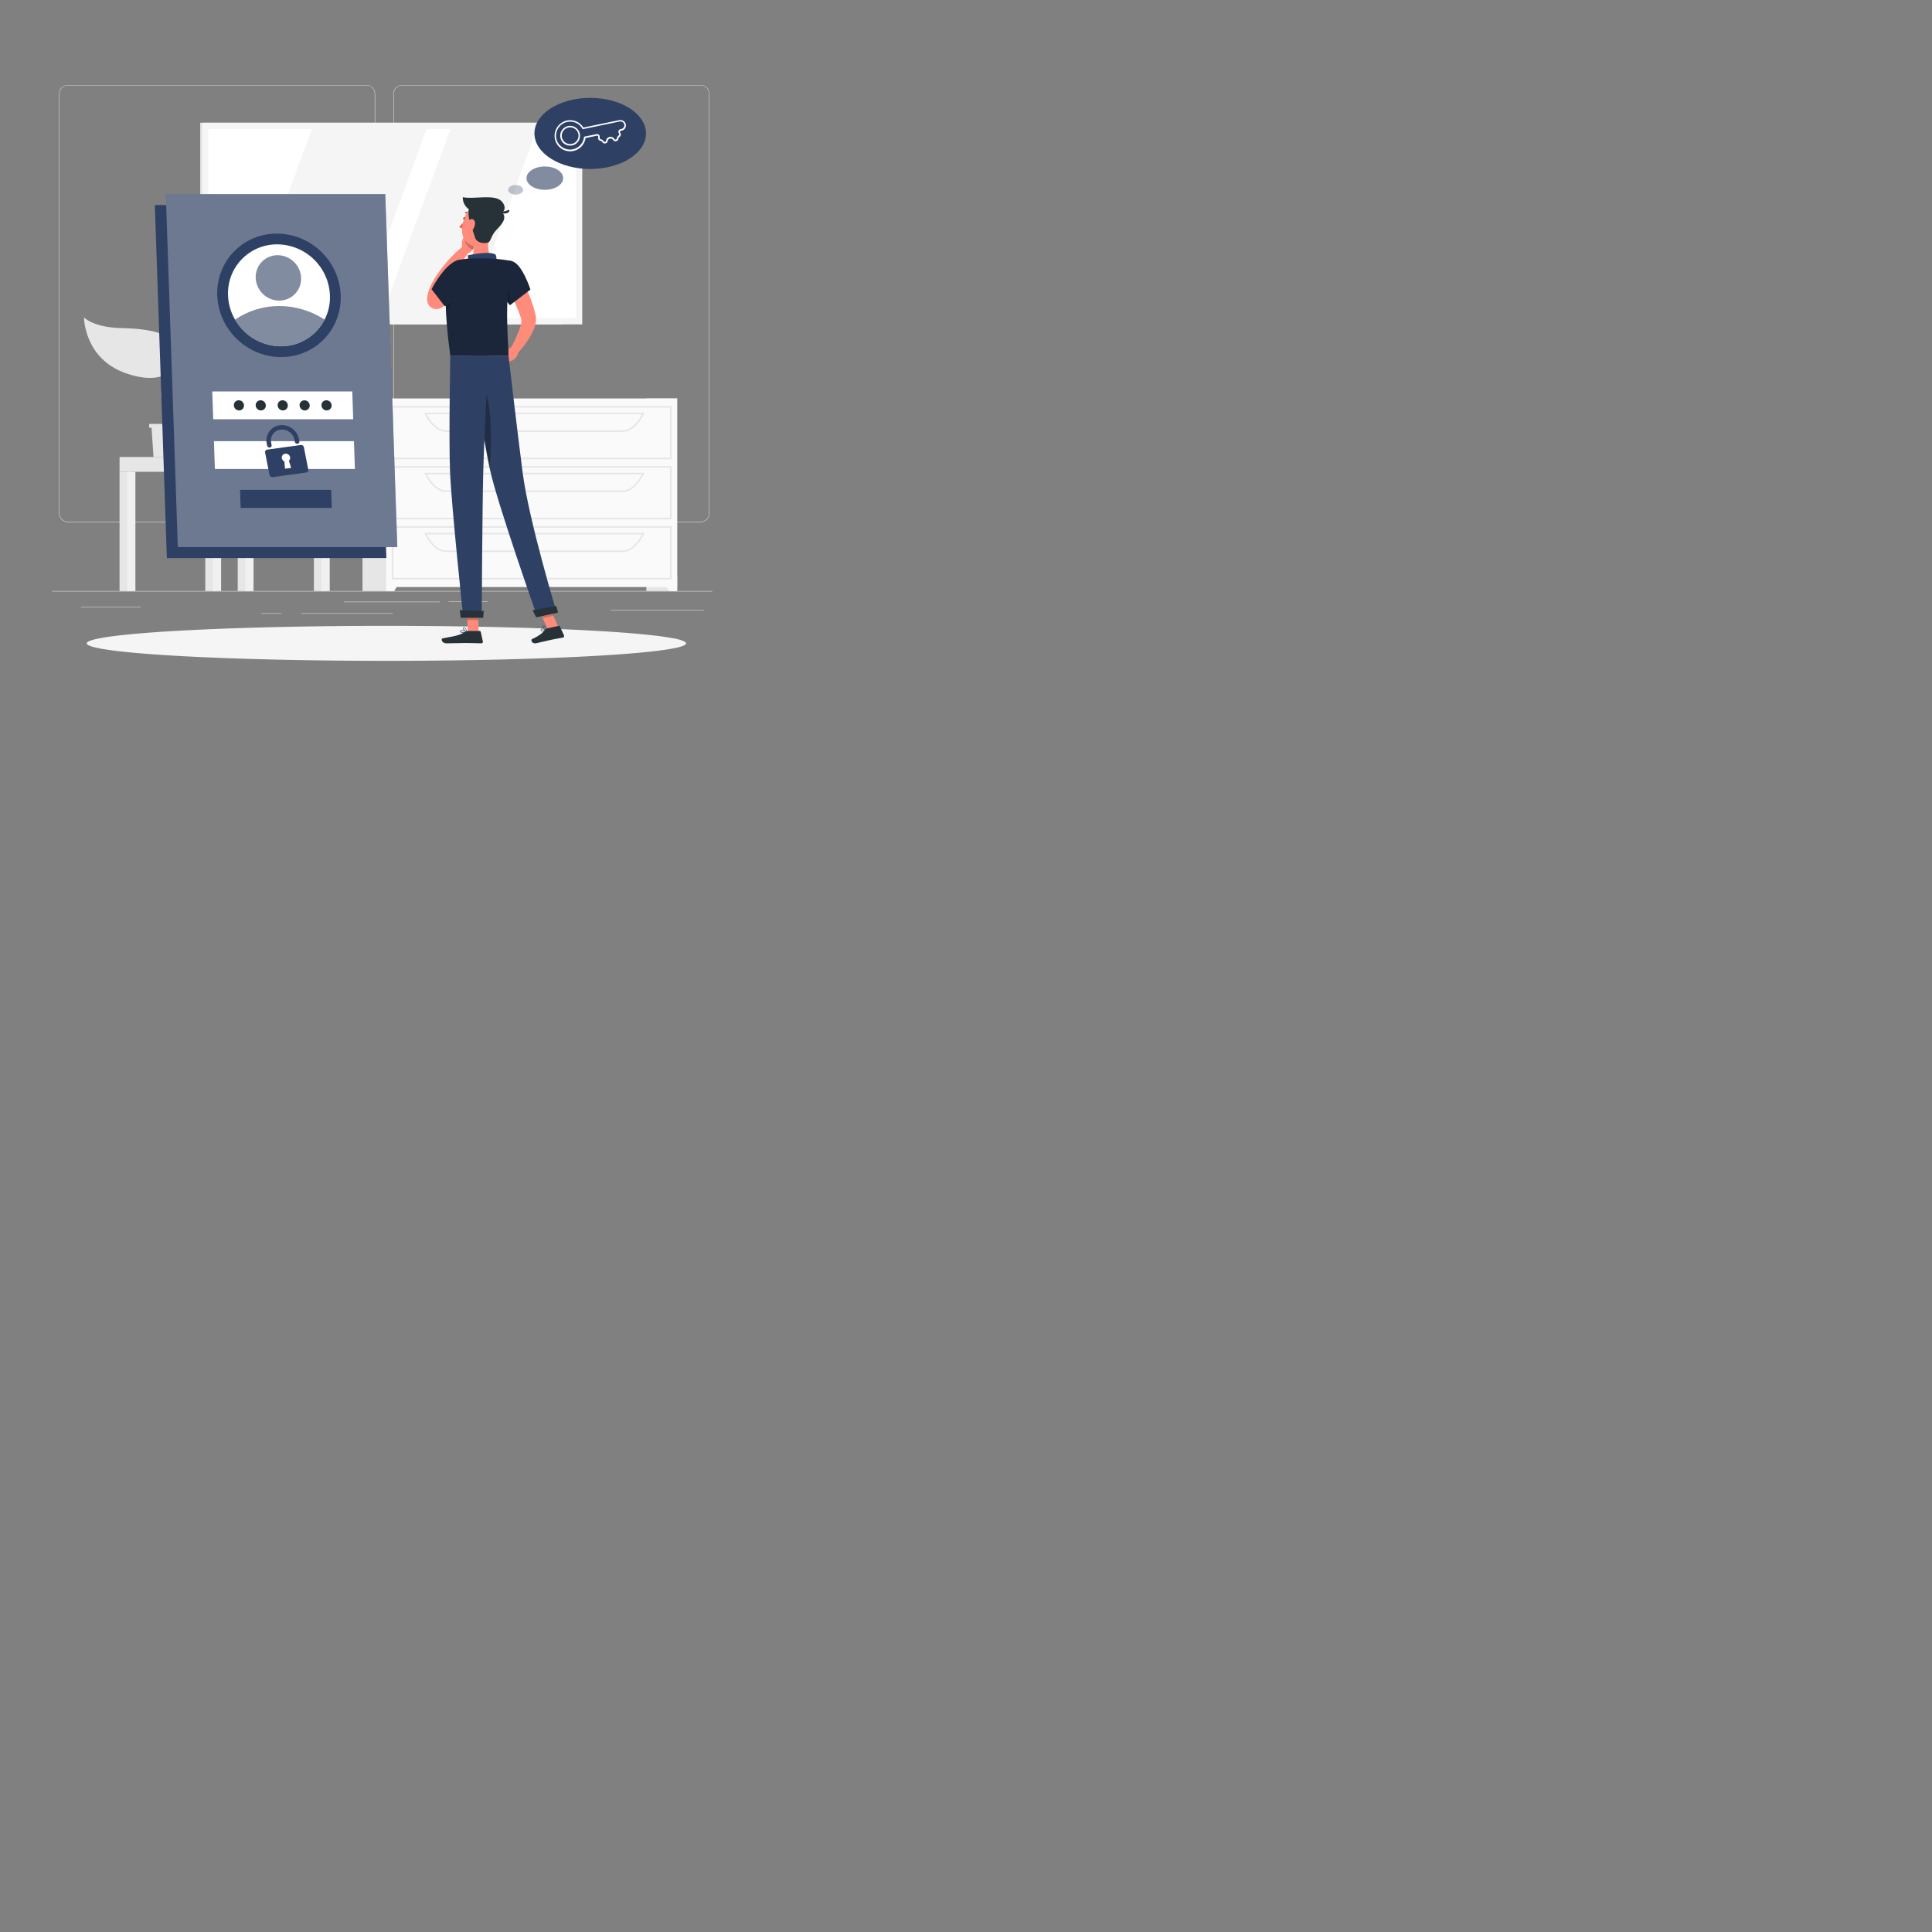 <svg xmlns="http://www.w3.org/2000/svg" xmlns:xlink="http://www.w3.org/1999/xlink" width="1080" zoomAndPan="magnify" viewBox="0 0 810 810" height="1080" preserveAspectRatio="xMidYMid meet" version="1.0"><rect x="0" y="0" width="810" height="810" fill="#808080" stroke="none"/><defs><clipPath id="709974a059"><path d="M 21.863 247 L 298.613 247 L 298.613 248 L 21.863 248 Z M 21.863 247 " clip-rule="nonzero"/></clipPath></defs><g clip-path="url(#709974a059)"><path fill="#ebebeb" d="M 0 247.797 L 324 247.797 L 324 247.957 L 0 247.957 Z M 0 247.797 " fill-opacity="1" fill-rule="nonzero"/></g><path fill="#ebebeb" d="M 188.055 252.207 L 204.555 252.207 L 204.555 252.371 L 188.055 252.371 Z M 188.055 252.207 " fill-opacity="1" fill-rule="nonzero"/><path fill="#ebebeb" d="M 256.031 255.715 L 295.125 255.715 L 295.125 255.875 L 256.031 255.875 Z M 256.031 255.715 " fill-opacity="1" fill-rule="nonzero"/><path fill="#ebebeb" d="M 144.152 252.285 L 184.543 252.285 L 184.543 252.449 L 144.152 252.449 Z M 144.152 252.285 " fill-opacity="1" fill-rule="nonzero"/><path fill="#ebebeb" d="M 109.512 257.133 L 117.961 257.133 L 117.961 257.293 L 109.512 257.293 Z M 109.512 257.133 " fill-opacity="1" fill-rule="nonzero"/><path fill="#ebebeb" d="M 126.172 257.133 L 164.648 257.133 L 164.648 257.293 L 126.172 257.293 Z M 126.172 257.133 " fill-opacity="1" fill-rule="nonzero"/><path fill="#ebebeb" d="M 33.992 254.398 L 58.91 254.398 L 58.91 254.559 L 33.992 254.559 Z M 33.992 254.398 " fill-opacity="1" fill-rule="nonzero"/><path fill="#ebebeb" d="M 153.574 218.895 L 28.453 218.895 C 27.965 218.895 27.492 218.801 27.039 218.609 C 26.586 218.422 26.188 218.156 25.84 217.809 C 25.496 217.461 25.227 217.062 25.043 216.609 C 24.855 216.156 24.762 215.684 24.762 215.195 L 24.762 39.309 C 24.766 38.82 24.859 38.352 25.051 37.902 C 25.238 37.453 25.508 37.059 25.852 36.715 C 26.199 36.371 26.598 36.105 27.047 35.922 C 27.496 35.734 27.965 35.641 28.453 35.641 L 153.574 35.641 C 154.066 35.641 154.539 35.734 154.992 35.922 C 155.445 36.109 155.844 36.375 156.191 36.723 C 156.539 37.07 156.809 37.473 156.996 37.926 C 157.184 38.379 157.277 38.848 157.277 39.34 L 157.277 215.195 C 157.277 215.684 157.184 216.156 156.996 216.609 C 156.809 217.062 156.539 217.465 156.191 217.812 C 155.844 218.156 155.445 218.426 154.992 218.613 C 154.539 218.801 154.066 218.895 153.574 218.895 Z M 28.453 35.77 C 27.984 35.77 27.535 35.859 27.102 36.039 C 26.668 36.223 26.289 36.477 25.957 36.809 C 25.625 37.141 25.371 37.523 25.191 37.957 C 25.012 38.387 24.922 38.84 24.922 39.309 L 24.922 215.195 C 24.922 215.664 25.012 216.113 25.191 216.547 C 25.371 216.98 25.625 217.363 25.957 217.695 C 26.289 218.027 26.668 218.281 27.102 218.461 C 27.535 218.641 27.984 218.73 28.453 218.73 L 153.574 218.73 C 154.043 218.73 154.496 218.641 154.93 218.461 C 155.363 218.281 155.746 218.027 156.074 217.695 C 156.406 217.363 156.664 216.98 156.844 216.547 C 157.023 216.113 157.113 215.664 157.113 215.195 L 157.113 39.309 C 157.113 38.84 157.023 38.387 156.844 37.953 C 156.664 37.523 156.406 37.141 156.074 36.809 C 155.746 36.477 155.363 36.219 154.93 36.039 C 154.496 35.859 154.043 35.77 153.574 35.77 Z M 28.453 35.77 " fill-opacity="1" fill-rule="nonzero"/><path fill="#ebebeb" d="M 293.746 218.895 L 168.617 218.895 C 168.125 218.895 167.652 218.801 167.199 218.609 C 166.75 218.422 166.348 218.156 166 217.809 C 165.656 217.461 165.387 217.062 165.199 216.609 C 165.012 216.156 164.918 215.684 164.914 215.195 L 164.914 39.309 C 164.922 38.82 165.02 38.352 165.207 37.902 C 165.398 37.453 165.668 37.059 166.012 36.715 C 166.359 36.371 166.758 36.105 167.207 35.922 C 167.66 35.734 168.129 35.641 168.617 35.641 L 293.746 35.641 C 294.23 35.641 294.699 35.734 295.148 35.922 C 295.598 36.109 295.996 36.375 296.34 36.719 C 296.688 37.059 296.953 37.457 297.141 37.906 C 297.332 38.352 297.43 38.82 297.434 39.309 L 297.434 215.195 C 297.434 215.684 297.34 216.156 297.152 216.605 C 296.965 217.059 296.699 217.461 296.352 217.805 C 296.008 218.152 295.609 218.422 295.156 218.609 C 294.703 218.797 294.234 218.895 293.746 218.895 Z M 168.617 35.77 C 168.148 35.77 167.695 35.859 167.262 36.039 C 166.828 36.219 166.449 36.477 166.117 36.809 C 165.785 37.141 165.527 37.523 165.348 37.953 C 165.168 38.387 165.078 38.84 165.078 39.309 L 165.078 215.195 C 165.078 215.664 165.168 216.113 165.348 216.547 C 165.527 216.98 165.785 217.363 166.117 217.695 C 166.449 218.027 166.828 218.281 167.262 218.461 C 167.695 218.641 168.148 218.73 168.617 218.73 L 293.746 218.73 C 294.215 218.73 294.664 218.641 295.098 218.461 C 295.531 218.281 295.914 218.027 296.246 217.695 C 296.578 217.363 296.832 216.98 297.012 216.547 C 297.191 216.113 297.281 215.664 297.281 215.195 L 297.281 39.309 C 297.281 38.84 297.191 38.387 297.012 37.953 C 296.832 37.523 296.578 37.141 296.246 36.809 C 295.914 36.477 295.531 36.219 295.098 36.039 C 294.664 35.859 294.215 35.77 293.746 35.77 Z M 168.617 35.77 " fill-opacity="1" fill-rule="nonzero"/><path fill="#e6e6e6" d="M 126.98 191.594 L 83.953 191.594 L 81.344 161.461 L 124.371 161.461 Z M 126.98 191.594 " fill-opacity="1" fill-rule="nonzero"/><path fill="#f0f0f0" d="M 129.211 191.594 L 86.184 191.594 L 83.574 161.461 L 126.602 161.461 Z M 129.211 191.594 " fill-opacity="1" fill-rule="nonzero"/><path fill="#ffffff" d="M 92.066 185.121 L 90.629 167.93 L 120.715 167.93 L 122.156 185.121 Z M 92.066 185.121 " fill-opacity="1" fill-rule="nonzero"/><path fill="#e6e6e6" d="M 131.609 191.594 L 136.656 191.594 L 136.656 247.797 L 131.609 247.797 Z M 131.609 191.594 " fill-opacity="1" fill-rule="nonzero"/><path fill="#f0f0f0" d="M 134.746 191.594 L 138.25 191.594 L 138.25 247.797 L 134.746 247.797 Z M 134.746 191.594 " fill-opacity="1" fill-rule="nonzero"/><path fill="#f0f0f0" d="M 138.25 197.797 L 89.387 197.797 L 89.387 191.594 L 138.25 191.594 Z M 138.25 197.797 " fill-opacity="1" fill-rule="nonzero"/><path fill="#e6e6e6" d="M 86.062 197.797 L 91.109 197.797 L 91.109 247.797 L 86.062 247.797 Z M 86.062 197.797 " fill-opacity="1" fill-rule="nonzero"/><path fill="#f0f0f0" d="M 89.195 197.797 L 92.703 197.797 L 92.703 247.797 L 89.195 247.797 Z M 89.195 197.797 " fill-opacity="1" fill-rule="nonzero"/><path fill="#e6e6e6" d="M 50.129 197.797 L 55.176 197.797 L 55.176 247.797 L 50.129 247.797 Z M 50.129 197.797 " fill-opacity="1" fill-rule="nonzero"/><path fill="#f0f0f0" d="M 53.266 197.797 L 56.77 197.797 L 56.77 247.797 L 53.266 247.797 Z M 53.266 197.797 " fill-opacity="1" fill-rule="nonzero"/><path fill="#e6e6e6" d="M 99.664 197.797 L 104.711 197.797 L 104.711 247.797 L 99.664 247.797 Z M 99.664 197.797 " fill-opacity="1" fill-rule="nonzero"/><path fill="#f0f0f0" d="M 102.793 197.797 L 106.297 197.797 L 106.297 247.797 L 102.793 247.797 Z M 102.793 197.797 " fill-opacity="1" fill-rule="nonzero"/><path fill="#e6e6e6" d="M 50.129 191.594 L 89.387 191.594 L 89.387 197.797 L 50.129 197.797 Z M 50.129 191.594 " fill-opacity="1" fill-rule="nonzero"/><path fill="#e0e0e0" d="M 83.922 51.457 L 235.77 51.457 L 235.77 135.996 L 83.922 135.996 Z M 83.922 51.457 " fill-opacity="1" fill-rule="nonzero"/><path fill="#f5f5f5" d="M 84.688 51.457 L 244.109 51.457 L 244.109 135.996 L 84.688 135.996 Z M 84.688 51.457 " fill-opacity="1" fill-rule="nonzero"/><path fill="#ffffff" d="M 241.504 54.062 L 241.504 133.391 L 87.293 133.391 L 87.293 54.062 Z M 241.504 54.062 " fill-opacity="1" fill-rule="nonzero"/><path fill="#f5f5f5" d="M 149.734 133.391 L 178.848 54.062 L 130.797 54.062 L 101.684 133.391 Z M 149.734 133.391 " fill-opacity="1" fill-rule="nonzero"/><path fill="#f5f5f5" d="M 195.98 133.391 L 225.098 54.062 L 188.848 54.062 L 159.73 133.391 Z M 195.98 133.391 " fill-opacity="1" fill-rule="nonzero"/><path fill="#e6e6e6" d="M 270.988 167.055 L 283.895 167.055 L 283.895 247.797 L 270.988 247.797 Z M 270.988 167.055 " fill-opacity="1" fill-rule="nonzero"/><path fill="#fafafa" d="M 280.5 247.797 L 283.895 247.797 L 283.895 241.582 L 276.941 241.582 Z M 280.5 247.797 " fill-opacity="1" fill-rule="nonzero"/><path fill="#e6e6e6" d="M 151.977 167.055 L 164.883 167.055 L 164.883 247.797 L 151.977 247.797 Z M 151.977 167.055 " fill-opacity="1" fill-rule="nonzero"/><path fill="#fafafa" d="M 161.922 167.055 L 283.895 167.055 L 283.895 246.117 L 161.922 246.117 Z M 161.922 167.055 " fill-opacity="1" fill-rule="nonzero"/><path fill="#e6e6e6" d="M 281.59 192.566 L 164.234 192.566 L 164.234 170.234 L 281.59 170.234 Z M 164.883 191.918 L 280.941 191.918 L 280.941 170.883 L 164.883 170.883 Z M 164.883 191.918 " fill-opacity="1" fill-rule="nonzero"/><path fill="#e6e6e6" d="M 260.93 181.078 L 187.168 181.078 C 183.746 181.078 180.449 178.316 178.098 173.496 L 177.875 173.035 L 270.215 173.035 L 269.996 173.496 C 267.625 178.316 264.383 181.078 260.93 181.078 Z M 178.938 173.664 C 181.129 177.961 184.121 180.41 187.168 180.41 L 260.93 180.41 C 263.988 180.41 266.969 177.961 269.16 173.664 Z M 178.938 173.664 " fill-opacity="1" fill-rule="nonzero"/><path fill="#fafafa" d="M 165.316 247.797 L 161.922 247.797 L 161.922 241.582 L 168.875 241.582 Z M 165.316 247.797 " fill-opacity="1" fill-rule="nonzero"/><path fill="#e6e6e6" d="M 281.59 217.727 L 164.234 217.727 L 164.234 195.426 L 281.59 195.426 Z M 164.883 217.078 L 280.941 217.078 L 280.941 196.07 L 164.883 196.07 Z M 164.883 217.078 " fill-opacity="1" fill-rule="nonzero"/><path fill="#e6e6e6" d="M 260.93 206.266 L 187.168 206.266 C 183.746 206.266 180.449 203.496 178.098 198.684 L 177.875 198.215 L 270.215 198.215 L 269.996 198.684 C 267.625 203.473 264.383 206.266 260.93 206.266 Z M 178.938 198.863 C 181.129 203.16 184.121 205.617 187.168 205.617 L 260.93 205.617 C 263.988 205.617 266.969 203.16 269.16 198.863 Z M 178.938 198.863 " fill-opacity="1" fill-rule="nonzero"/><path fill="#e6e6e6" d="M 281.59 242.934 L 164.234 242.934 L 164.234 220.605 L 281.59 220.605 Z M 164.883 242.289 L 280.941 242.289 L 280.941 221.254 L 164.883 221.254 Z M 164.883 242.289 " fill-opacity="1" fill-rule="nonzero"/><path fill="#e6e6e6" d="M 260.93 231.445 L 187.168 231.445 C 183.746 231.445 180.449 228.688 178.098 223.871 L 177.875 223.406 L 270.215 223.406 L 269.996 223.871 C 267.625 228.688 264.383 231.445 260.93 231.445 Z M 178.938 224.051 C 181.129 228.348 184.121 230.797 187.168 230.797 L 260.93 230.797 C 263.988 230.797 266.969 228.348 269.16 224.051 Z M 178.938 224.051 " fill-opacity="1" fill-rule="nonzero"/><path fill="#e6e6e6" d="M 78.395 177.734 L 78.395 179.301 L 77.398 179.301 L 76.566 191.594 L 64.359 191.594 L 63.535 179.301 L 62.531 179.301 L 62.531 177.734 Z M 78.395 177.734 " fill-opacity="1" fill-rule="nonzero"/><path fill="#e6e6e6" d="M 74.379 147.23 C 73.379 139.91 63.496 137.824 50.957 137.551 C 39.027 137.297 35.207 133.078 35.207 133.078 C 35.207 133.078 35.246 150.168 52.438 156.363 C 68.758 162.234 75.383 154.566 74.379 147.23 Z M 74.379 147.23 " fill-opacity="1" fill-rule="nonzero"/><path fill="#e6e6e6" d="M 68.285 163.828 C 68.492 160.82 73.301 155.285 84.867 157.801 C 93.227 159.621 96.34 155.285 96.34 155.285 C 96.34 155.285 95.562 167.52 82.988 171.195 C 71.047 174.688 67.918 169.129 68.285 163.828 Z M 68.285 163.828 " fill-opacity="1" fill-rule="nonzero"/><path fill="#e6e6e6" d="M 70.922 182.348 C 71.062 182.348 71.176 182.297 71.266 182.191 C 72.102 181.199 71.418 178.828 70.469 175.543 C 69.25 171.332 67.734 166.082 69.02 162.277 C 69.73 160.27 70.559 158.305 71.508 156.395 C 73.32 152.559 74.891 149.266 73.582 145.781 C 73.539 145.664 73.461 145.578 73.348 145.527 C 73.234 145.477 73.117 145.473 73.004 145.516 C 72.887 145.562 72.801 145.641 72.754 145.754 C 72.703 145.867 72.699 145.98 72.746 146.098 C 73.918 149.203 72.5 152.207 70.695 156.02 C 69.738 157.961 68.895 159.953 68.168 161.992 C 66.801 166.062 68.359 171.461 69.609 175.789 C 70.348 178.383 71.113 180.973 70.586 181.621 C 70.5 181.715 70.461 181.828 70.469 181.957 C 70.48 182.086 70.535 182.191 70.637 182.27 C 70.723 182.332 70.82 182.355 70.922 182.348 Z M 70.922 182.348 " fill-opacity="1" fill-rule="nonzero"/><path fill="#f5f5f5" d="M 287.641 269.723 C 287.641 269.844 287.59 269.965 287.488 270.082 C 287.387 270.203 287.238 270.324 287.035 270.441 C 286.836 270.562 286.582 270.68 286.281 270.801 C 285.98 270.918 285.629 271.035 285.227 271.156 C 284.824 271.273 284.375 271.391 283.875 271.504 C 283.375 271.621 282.828 271.738 282.23 271.852 C 281.633 271.969 280.988 272.082 280.297 272.195 C 279.605 272.309 278.863 272.418 278.078 272.531 C 277.289 272.641 276.457 272.75 275.578 272.859 C 274.699 272.969 273.773 273.074 272.805 273.18 C 271.836 273.289 270.824 273.391 269.766 273.496 C 268.707 273.598 267.609 273.699 266.465 273.797 C 265.324 273.898 264.141 273.996 262.914 274.094 C 261.691 274.191 260.426 274.285 259.121 274.379 C 257.816 274.469 256.473 274.562 255.094 274.648 C 253.711 274.738 252.297 274.824 250.84 274.91 C 249.387 274.996 247.898 275.078 246.375 275.16 C 244.852 275.238 243.297 275.316 241.707 275.395 C 240.117 275.469 238.496 275.543 236.844 275.617 C 235.191 275.688 233.512 275.758 231.801 275.824 C 230.094 275.891 228.355 275.953 226.594 276.016 C 224.828 276.078 223.039 276.137 221.227 276.191 C 219.414 276.25 217.578 276.305 215.719 276.355 C 213.859 276.406 211.98 276.453 210.082 276.5 C 208.18 276.547 206.262 276.59 204.328 276.629 C 202.391 276.672 200.438 276.707 198.473 276.742 C 196.504 276.777 194.523 276.809 192.527 276.84 C 190.535 276.867 188.527 276.895 186.512 276.918 C 184.496 276.941 182.469 276.961 180.434 276.98 C 178.402 276.996 176.359 277.012 174.316 277.023 C 172.27 277.035 170.219 277.043 168.164 277.051 C 166.109 277.055 164.055 277.059 162 277.059 C 159.945 277.059 157.891 277.055 155.836 277.051 C 153.781 277.043 151.73 277.035 149.684 277.023 C 147.641 277.012 145.598 276.996 143.566 276.98 C 141.531 276.961 139.504 276.941 137.488 276.918 C 135.473 276.895 133.465 276.867 131.473 276.84 C 129.477 276.809 127.496 276.777 125.527 276.742 C 123.562 276.707 121.609 276.672 119.672 276.629 C 117.738 276.59 115.82 276.547 113.918 276.5 C 112.02 276.453 110.141 276.406 108.281 276.355 C 106.422 276.305 104.586 276.25 102.773 276.191 C 100.961 276.137 99.172 276.078 97.406 276.016 C 95.645 275.953 93.906 275.891 92.199 275.824 C 90.488 275.758 88.809 275.688 87.156 275.617 C 85.504 275.543 83.883 275.469 82.293 275.395 C 80.703 275.316 79.148 275.238 77.625 275.16 C 76.102 275.078 74.613 274.996 73.16 274.91 C 71.703 274.824 70.289 274.738 68.906 274.648 C 67.527 274.562 66.184 274.469 64.879 274.379 C 63.574 274.285 62.309 274.191 61.086 274.094 C 59.859 273.996 58.676 273.898 57.535 273.797 C 56.391 273.699 55.293 273.598 54.234 273.496 C 53.176 273.391 52.164 273.289 51.195 273.18 C 50.227 273.074 49.301 272.969 48.422 272.859 C 47.543 272.75 46.711 272.641 45.922 272.531 C 45.137 272.418 44.395 272.309 43.703 272.195 C 43.012 272.082 42.367 271.969 41.77 271.852 C 41.172 271.738 40.625 271.621 40.125 271.504 C 39.625 271.391 39.176 271.273 38.773 271.156 C 38.371 271.035 38.02 270.918 37.719 270.801 C 37.418 270.68 37.164 270.562 36.965 270.441 C 36.762 270.324 36.613 270.203 36.512 270.082 C 36.41 269.965 36.359 269.844 36.359 269.723 C 36.359 269.602 36.41 269.484 36.512 269.363 C 36.613 269.242 36.762 269.125 36.965 269.004 C 37.164 268.887 37.418 268.766 37.719 268.648 C 38.02 268.527 38.371 268.41 38.773 268.293 C 39.176 268.176 39.625 268.059 40.125 267.941 C 40.625 267.824 41.172 267.711 41.77 267.594 C 42.367 267.48 43.012 267.367 43.703 267.254 C 44.395 267.141 45.137 267.027 45.922 266.918 C 46.711 266.805 47.543 266.695 48.422 266.586 C 49.301 266.48 50.227 266.371 51.195 266.266 C 52.164 266.16 53.176 266.055 54.234 265.953 C 55.293 265.848 56.391 265.746 57.535 265.648 C 58.676 265.547 59.859 265.449 61.086 265.355 C 62.309 265.258 63.574 265.164 64.879 265.07 C 66.184 264.977 67.527 264.887 68.906 264.797 C 70.289 264.707 71.703 264.621 73.16 264.535 C 74.613 264.453 76.102 264.367 77.625 264.289 C 79.148 264.207 80.703 264.129 82.293 264.055 C 83.883 263.977 85.504 263.902 87.156 263.832 C 88.809 263.762 90.488 263.691 92.199 263.625 C 93.906 263.559 95.645 263.492 97.406 263.434 C 99.172 263.371 100.961 263.312 102.773 263.254 C 104.586 263.199 106.422 263.145 108.281 263.094 C 110.141 263.043 112.02 262.992 113.918 262.945 C 115.82 262.902 117.738 262.855 119.672 262.816 C 121.609 262.777 123.562 262.738 125.527 262.703 C 127.496 262.668 129.477 262.637 131.473 262.609 C 133.465 262.578 135.473 262.551 137.488 262.527 C 139.504 262.504 141.531 262.484 143.566 262.469 C 145.598 262.449 147.641 262.434 149.684 262.422 C 151.73 262.41 153.781 262.402 155.836 262.398 C 157.891 262.391 159.945 262.387 162 262.387 C 164.055 262.387 166.109 262.391 168.164 262.398 C 170.219 262.402 172.27 262.41 174.316 262.422 C 176.359 262.434 178.402 262.449 180.434 262.469 C 182.469 262.484 184.496 262.504 186.512 262.527 C 188.527 262.551 190.535 262.578 192.527 262.609 C 194.523 262.637 196.504 262.668 198.473 262.703 C 200.438 262.738 202.391 262.777 204.328 262.816 C 206.262 262.855 208.18 262.902 210.082 262.945 C 211.98 262.992 213.859 263.043 215.719 263.094 C 217.578 263.145 219.414 263.199 221.227 263.254 C 223.039 263.312 224.828 263.371 226.594 263.434 C 228.355 263.492 230.094 263.559 231.801 263.625 C 233.512 263.691 235.191 263.762 236.844 263.832 C 238.496 263.902 240.117 263.977 241.707 264.055 C 243.297 264.129 244.852 264.207 246.375 264.289 C 247.898 264.367 249.387 264.453 250.84 264.535 C 252.297 264.621 253.711 264.707 255.094 264.797 C 256.473 264.887 257.816 264.977 259.121 265.07 C 260.426 265.164 261.691 265.258 262.914 265.355 C 264.141 265.449 265.324 265.547 266.465 265.648 C 267.609 265.746 268.707 265.848 269.766 265.953 C 270.824 266.055 271.836 266.16 272.805 266.266 C 273.773 266.371 274.699 266.48 275.578 266.586 C 276.457 266.695 277.289 266.805 278.078 266.918 C 278.863 267.027 279.605 267.141 280.297 267.254 C 280.988 267.367 281.633 267.48 282.23 267.594 C 282.828 267.711 283.375 267.824 283.875 267.941 C 284.375 268.059 284.824 268.176 285.227 268.293 C 285.629 268.41 285.98 268.527 286.281 268.648 C 286.582 268.766 286.836 268.887 287.035 269.004 C 287.238 269.125 287.387 269.242 287.488 269.363 C 287.59 269.484 287.641 269.602 287.641 269.723 Z M 287.641 269.723 " fill-opacity="1" fill-rule="nonzero"/><path fill="#2e4063" d="M 161.973 233.961 L 69.957 233.961 L 64.922 85.977 L 156.938 85.977 Z M 161.973 233.961 " fill-opacity="1" fill-rule="nonzero"/><path fill="#2e4063" d="M 166.57 229.367 L 74.551 229.367 L 69.512 81.383 L 161.527 81.383 Z M 166.57 229.367 " fill-opacity="1" fill-rule="nonzero"/><path fill="#ffffff" d="M 166.57 229.367 L 74.551 229.367 L 69.512 81.383 L 161.527 81.383 Z M 166.57 229.367 " fill-opacity="0.3" fill-rule="nonzero"/><path fill="#2e4063" d="M 134.801 105.672 C 135.418 106.277 136 106.91 136.555 107.57 C 137.109 108.23 137.633 108.914 138.121 109.621 C 138.609 110.332 139.066 111.062 139.484 111.812 C 139.902 112.562 140.285 113.332 140.629 114.117 C 140.973 114.902 141.277 115.703 141.547 116.516 C 141.812 117.332 142.039 118.152 142.227 118.984 C 142.414 119.82 142.559 120.656 142.664 121.5 C 142.77 122.348 142.832 123.191 142.852 124.039 C 142.875 124.887 142.855 125.734 142.793 126.574 C 142.73 127.418 142.629 128.254 142.484 129.086 C 142.34 129.914 142.156 130.734 141.93 131.543 C 141.703 132.352 141.441 133.148 141.137 133.93 C 140.832 134.707 140.488 135.469 140.109 136.215 C 139.727 136.961 139.312 137.68 138.859 138.383 C 138.406 139.082 137.918 139.758 137.395 140.41 C 136.875 141.059 136.324 141.684 135.738 142.277 C 135.152 142.871 134.539 143.434 133.898 143.969 C 133.258 144.5 132.59 145 131.898 145.465 C 131.203 145.93 130.488 146.355 129.75 146.75 C 129.012 147.145 128.258 147.5 127.48 147.816 C 126.707 148.133 125.918 148.414 125.113 148.652 C 124.305 148.891 123.492 149.09 122.664 149.25 C 121.836 149.406 121 149.523 120.16 149.602 C 119.316 149.676 118.473 149.711 117.625 149.703 C 116.777 149.695 115.93 149.648 115.082 149.559 C 114.238 149.469 113.398 149.336 112.562 149.164 C 111.727 148.992 110.898 148.777 110.082 148.523 C 109.262 148.273 108.457 147.98 107.668 147.648 C 106.875 147.316 106.102 146.949 105.34 146.543 C 104.582 146.137 103.848 145.695 103.129 145.219 C 102.41 144.742 101.719 144.23 101.051 143.688 C 100.379 143.145 99.738 142.57 99.125 141.969 C 98.508 141.363 97.922 140.73 97.367 140.07 C 96.812 139.41 96.293 138.727 95.805 138.02 C 95.312 137.309 94.859 136.578 94.441 135.828 C 94.023 135.078 93.641 134.309 93.297 133.523 C 92.953 132.738 92.645 131.938 92.379 131.125 C 92.113 130.312 91.887 129.488 91.699 128.656 C 91.512 127.82 91.367 126.984 91.262 126.141 C 91.156 125.293 91.094 124.449 91.07 123.602 C 91.051 122.754 91.07 121.906 91.133 121.066 C 91.195 120.223 91.297 119.387 91.441 118.555 C 91.586 117.727 91.77 116.906 91.996 116.098 C 92.219 115.289 92.484 114.492 92.789 113.715 C 93.094 112.934 93.438 112.172 93.816 111.426 C 94.199 110.684 94.613 109.961 95.066 109.258 C 95.52 108.559 96.008 107.883 96.527 107.23 C 97.051 106.582 97.602 105.957 98.188 105.363 C 98.77 104.77 99.383 104.207 100.027 103.672 C 100.668 103.141 101.336 102.645 102.027 102.18 C 102.723 101.711 103.438 101.285 104.176 100.891 C 104.91 100.496 105.668 100.141 106.441 99.824 C 107.219 99.508 108.008 99.227 108.812 98.988 C 109.617 98.75 110.434 98.551 111.262 98.391 C 112.09 98.234 112.926 98.117 113.766 98.039 C 114.609 97.965 115.453 97.93 116.301 97.938 C 117.148 97.945 117.996 97.992 118.84 98.082 C 119.688 98.176 120.527 98.305 121.363 98.477 C 122.199 98.648 123.027 98.863 123.844 99.117 C 124.664 99.367 125.469 99.66 126.258 99.992 C 127.051 100.324 127.824 100.691 128.582 101.098 C 129.34 101.504 130.078 101.945 130.797 102.422 C 131.512 102.898 132.207 103.41 132.875 103.953 C 133.543 104.496 134.188 105.07 134.801 105.672 Z M 134.801 105.672 " fill-opacity="1" fill-rule="nonzero"/><path fill="#ffffff" d="M 138.328 123.828 C 138.465 127.41 137.719 130.801 136.094 134 C 135.664 134.844 135.18 135.652 134.637 136.43 C 134.094 137.207 133.504 137.941 132.859 138.633 C 132.215 139.328 131.527 139.973 130.793 140.574 C 130.062 141.172 129.289 141.715 128.48 142.207 C 127.672 142.699 126.832 143.133 125.965 143.508 C 125.098 143.883 124.207 144.195 123.293 144.449 C 122.379 144.699 121.457 144.887 120.516 145.012 C 119.578 145.133 118.637 145.191 117.691 145.184 C 115.742 145.176 113.832 144.91 111.953 144.398 C 110.074 143.887 108.297 143.137 106.617 142.156 C 104.934 141.176 103.41 139.992 102.039 138.609 C 100.668 137.227 99.5 135.691 98.535 134 C 96.707 130.855 95.73 127.465 95.605 123.828 C 95.574 123.133 95.582 122.441 95.621 121.75 C 95.664 121.059 95.738 120.371 95.848 119.688 C 95.957 119 96.102 118.324 96.281 117.656 C 96.461 116.984 96.672 116.328 96.918 115.68 C 97.164 115.031 97.441 114.398 97.75 113.777 C 98.059 113.156 98.402 112.555 98.773 111.969 C 99.145 111.383 99.543 110.82 99.973 110.273 C 100.398 109.73 100.855 109.207 101.336 108.707 C 101.816 108.211 102.32 107.738 102.852 107.289 C 103.379 106.84 103.93 106.422 104.5 106.031 C 105.074 105.641 105.664 105.277 106.273 104.945 C 106.879 104.613 107.504 104.312 108.145 104.043 C 108.781 103.777 109.434 103.539 110.094 103.336 C 110.758 103.137 111.43 102.965 112.109 102.832 C 112.789 102.699 113.473 102.598 114.164 102.531 C 114.855 102.469 115.547 102.438 116.238 102.441 C 116.945 102.449 117.652 102.484 118.355 102.559 C 119.059 102.629 119.758 102.734 120.453 102.875 C 121.145 103.016 121.832 103.184 122.508 103.391 C 123.188 103.594 123.852 103.828 124.508 104.098 C 125.16 104.367 125.801 104.664 126.43 104.992 C 127.055 105.32 127.664 105.68 128.258 106.066 C 128.848 106.453 129.422 106.867 129.977 107.309 C 130.527 107.75 131.059 108.219 131.566 108.711 C 132.074 109.203 132.559 109.715 133.02 110.254 C 133.477 110.793 133.91 111.352 134.316 111.93 C 134.723 112.512 135.098 113.109 135.449 113.723 C 135.797 114.34 136.117 114.969 136.406 115.617 C 136.695 116.262 136.953 116.918 137.18 117.59 C 137.402 118.262 137.598 118.941 137.758 119.629 C 137.922 120.316 138.047 121.012 138.145 121.715 C 138.238 122.414 138.301 123.121 138.328 123.828 Z M 138.328 123.828 " fill-opacity="1" fill-rule="nonzero"/><path fill="#2e4063" d="M 136.078 134 C 135.652 134.844 135.164 135.652 134.625 136.43 C 134.082 137.207 133.488 137.941 132.848 138.633 C 132.203 139.328 131.516 139.973 130.781 140.574 C 130.047 141.172 129.277 141.715 128.469 142.207 C 127.66 142.699 126.82 143.133 125.953 143.508 C 125.082 143.883 124.191 144.195 123.281 144.449 C 122.367 144.699 121.441 144.887 120.504 145.012 C 119.566 145.133 118.625 145.191 117.676 145.184 C 115.73 145.176 113.816 144.91 111.941 144.398 C 110.062 143.887 108.285 143.137 106.602 142.156 C 104.922 141.176 103.395 139.992 102.027 138.609 C 100.656 137.227 99.488 135.691 98.523 134 C 101.262 132.133 104.219 130.711 107.387 129.742 C 110.559 128.77 113.805 128.289 117.121 128.305 C 120.488 128.312 123.789 128.801 127.016 129.77 C 130.242 130.738 133.266 132.148 136.078 134 Z M 136.078 134 " fill-opacity="0.6" fill-rule="nonzero"/><path fill="#2e4063" d="M 123.277 109.832 C 123.73 110.281 124.137 110.762 124.496 111.285 C 124.855 111.809 125.164 112.359 125.418 112.938 C 125.672 113.52 125.867 114.113 126.008 114.73 C 126.145 115.344 126.219 115.961 126.238 116.586 C 126.254 117.211 126.207 117.832 126.102 118.441 C 125.996 119.055 125.828 119.648 125.605 120.223 C 125.379 120.797 125.102 121.344 124.766 121.859 C 124.434 122.379 124.051 122.855 123.621 123.293 C 123.188 123.73 122.719 124.121 122.207 124.465 C 121.695 124.809 121.156 125.098 120.586 125.332 C 120.012 125.566 119.422 125.738 118.812 125.855 C 118.203 125.973 117.586 126.031 116.961 126.023 C 116.336 126.02 115.715 125.953 115.098 125.824 C 114.48 125.699 113.883 125.512 113.297 125.27 C 112.715 125.023 112.156 124.727 111.629 124.375 C 111.102 124.023 110.609 123.625 110.156 123.18 C 109.703 122.734 109.297 122.25 108.938 121.727 C 108.574 121.203 108.27 120.652 108.016 120.074 C 107.762 119.496 107.562 118.898 107.426 118.285 C 107.289 117.672 107.211 117.051 107.195 116.426 C 107.18 115.801 107.227 115.184 107.332 114.57 C 107.438 113.961 107.602 113.367 107.828 112.789 C 108.051 112.215 108.332 111.668 108.664 111.152 C 109 110.637 109.383 110.156 109.812 109.719 C 110.242 109.281 110.715 108.891 111.227 108.547 C 111.734 108.207 112.277 107.918 112.848 107.684 C 113.418 107.449 114.012 107.273 114.621 107.156 C 115.23 107.039 115.848 106.984 116.473 106.988 C 117.098 106.996 117.719 107.062 118.336 107.188 C 118.949 107.316 119.551 107.5 120.133 107.746 C 120.719 107.988 121.273 108.285 121.805 108.637 C 122.332 108.988 122.824 109.387 123.277 109.832 Z M 123.277 109.832 " fill-opacity="0.6" fill-rule="nonzero"/><path fill="#ffffff" d="M 148.082 175.777 L 89.387 175.777 L 88.988 164.113 L 147.688 164.113 Z M 148.082 175.777 " fill-opacity="1" fill-rule="nonzero"/><path fill="#ffffff" d="M 148.793 196.621 L 90.09 196.621 L 89.695 184.957 L 148.398 184.957 Z M 148.793 196.621 " fill-opacity="1" fill-rule="nonzero"/><path fill="#2e4063" d="M 126.141 186.566 L 111.992 188.508 C 111.855 188.523 111.73 188.566 111.609 188.637 C 111.492 188.707 111.391 188.797 111.312 188.906 C 111.23 189.016 111.176 189.141 111.145 189.273 C 111.113 189.406 111.113 189.543 111.137 189.676 L 113 199.156 C 113.062 199.445 113.215 199.676 113.453 199.844 C 113.695 200.016 113.961 200.082 114.254 200.043 L 128.402 198.102 C 128.539 198.082 128.664 198.039 128.781 197.969 C 128.898 197.898 129 197.809 129.078 197.699 C 129.16 197.586 129.215 197.465 129.246 197.332 C 129.273 197.195 129.277 197.062 129.25 196.926 L 127.398 187.445 C 127.332 187.16 127.18 186.93 126.941 186.762 C 126.699 186.594 126.434 186.527 126.141 186.566 Z M 122.078 196.168 L 119.484 196.512 L 119.23 193.453 C 118.656 193.203 118.305 192.773 118.176 192.156 C 118.129 191.934 118.125 191.711 118.172 191.488 C 118.219 191.266 118.309 191.059 118.445 190.875 C 118.578 190.691 118.742 190.539 118.938 190.426 C 119.137 190.309 119.348 190.238 119.574 190.215 C 119.805 190.184 120.035 190.199 120.258 190.254 C 120.484 190.309 120.691 190.402 120.879 190.539 C 121.07 190.672 121.23 190.836 121.355 191.027 C 121.484 191.223 121.574 191.434 121.625 191.66 C 121.68 191.938 121.664 192.211 121.574 192.48 C 121.484 192.75 121.332 192.98 121.117 193.168 Z M 122.078 196.168 " fill-opacity="1" fill-rule="nonzero"/><path fill="#2e4063" d="M 124.738 186.055 C 124.48 186.086 124.246 186.027 124.031 185.879 C 123.816 185.727 123.684 185.523 123.625 185.27 L 123.445 184.344 C 123.316 183.711 123.078 183.121 122.734 182.574 C 122.391 182.027 121.961 181.559 121.449 181.168 C 120.934 180.777 120.371 180.488 119.75 180.305 C 119.133 180.121 118.504 180.047 117.859 180.094 C 117.535 180.109 117.215 180.164 116.902 180.25 C 116.586 180.34 116.285 180.457 116 180.609 C 115.711 180.762 115.441 180.941 115.195 181.152 C 114.945 181.363 114.723 181.594 114.523 181.852 C 114.324 182.113 114.156 182.387 114.016 182.684 C 113.875 182.977 113.77 183.281 113.695 183.598 C 113.625 183.914 113.586 184.238 113.582 184.562 C 113.578 184.887 113.605 185.211 113.672 185.527 L 113.879 186.598 C 113.902 186.719 113.902 186.836 113.879 186.957 C 113.852 187.078 113.801 187.184 113.73 187.285 C 113.656 187.383 113.57 187.461 113.461 187.523 C 113.355 187.586 113.242 187.621 113.121 187.637 C 112.863 187.672 112.625 187.613 112.41 187.461 C 112.195 187.312 112.059 187.109 112.008 186.852 L 111.832 185.949 C 111.742 185.527 111.695 185.105 111.695 184.672 C 111.691 184.242 111.73 183.816 111.816 183.395 C 111.898 182.973 112.023 182.562 112.188 182.168 C 112.355 181.77 112.559 181.395 112.801 181.039 C 113.043 180.684 113.316 180.355 113.625 180.055 C 113.934 179.754 114.27 179.488 114.633 179.258 C 114.996 179.023 115.375 178.832 115.777 178.676 C 116.18 178.52 116.59 178.406 117.016 178.336 C 117.473 178.258 117.93 178.227 118.391 178.238 C 118.855 178.25 119.312 178.305 119.762 178.402 C 120.215 178.5 120.652 178.641 121.078 178.824 C 121.5 179.004 121.906 179.227 122.289 179.484 C 122.672 179.742 123.023 180.035 123.352 180.363 C 123.68 180.691 123.973 181.047 124.23 181.43 C 124.488 181.812 124.707 182.215 124.891 182.641 C 125.074 183.066 125.211 183.504 125.309 183.953 L 125.52 185.016 C 125.543 185.137 125.539 185.258 125.512 185.379 C 125.484 185.5 125.434 185.609 125.359 185.711 C 125.285 185.809 125.195 185.887 125.086 185.949 C 124.98 186.008 124.863 186.043 124.738 186.055 Z M 124.738 186.055 " fill-opacity="1" fill-rule="nonzero"/><path fill="#2e4063" d="M 139.105 212.957 L 100.895 212.957 L 100.641 205.363 L 138.848 205.363 Z M 139.105 212.957 " fill-opacity="1" fill-rule="nonzero"/><path fill="#263238" d="M 120.672 169.945 C 120.684 170.223 120.637 170.496 120.539 170.758 C 120.438 171.02 120.293 171.25 120.098 171.453 C 119.902 171.652 119.676 171.809 119.418 171.918 C 119.16 172.023 118.891 172.078 118.609 172.078 C 118.324 172.074 118.051 172.02 117.785 171.91 C 117.52 171.805 117.285 171.648 117.078 171.453 C 116.875 171.254 116.711 171.023 116.594 170.762 C 116.477 170.504 116.414 170.23 116.398 169.945 C 116.391 169.664 116.434 169.395 116.531 169.133 C 116.633 168.871 116.777 168.637 116.973 168.438 C 117.168 168.234 117.395 168.082 117.652 167.973 C 117.91 167.863 118.18 167.812 118.461 167.812 C 118.746 167.812 119.023 167.867 119.285 167.977 C 119.551 168.086 119.789 168.238 119.992 168.438 C 120.199 168.633 120.359 168.863 120.477 169.125 C 120.594 169.387 120.66 169.66 120.672 169.945 Z M 120.672 169.945 " fill-opacity="1" fill-rule="nonzero"/><path fill="#263238" d="M 111.457 169.945 C 111.469 170.227 111.426 170.496 111.324 170.758 C 111.227 171.02 111.078 171.254 110.883 171.453 C 110.691 171.656 110.461 171.809 110.203 171.918 C 109.945 172.027 109.676 172.078 109.395 172.078 C 109.109 172.074 108.836 172.02 108.57 171.91 C 108.309 171.805 108.074 171.648 107.867 171.449 C 107.664 171.254 107.5 171.023 107.383 170.762 C 107.27 170.504 107.203 170.23 107.191 169.945 C 107.18 169.664 107.227 169.395 107.324 169.133 C 107.426 168.871 107.57 168.637 107.766 168.438 C 107.961 168.234 108.188 168.082 108.445 167.973 C 108.703 167.863 108.973 167.812 109.254 167.812 C 109.539 167.812 109.812 167.867 110.078 167.977 C 110.344 168.086 110.578 168.238 110.781 168.438 C 110.988 168.633 111.148 168.863 111.266 169.125 C 111.383 169.387 111.445 169.66 111.457 169.945 Z M 111.457 169.945 " fill-opacity="1" fill-rule="nonzero"/><path fill="#263238" d="M 102.301 169.945 C 102.312 170.223 102.266 170.496 102.168 170.758 C 102.066 171.02 101.922 171.25 101.727 171.453 C 101.531 171.652 101.305 171.809 101.047 171.918 C 100.789 172.023 100.52 172.078 100.238 172.078 C 99.953 172.074 99.68 172.02 99.414 171.914 C 99.148 171.805 98.914 171.652 98.711 171.453 C 98.504 171.254 98.344 171.023 98.227 170.766 C 98.109 170.504 98.047 170.23 98.035 169.945 C 98.023 169.664 98.07 169.395 98.168 169.133 C 98.27 168.871 98.414 168.637 98.609 168.438 C 98.805 168.234 99.031 168.082 99.289 167.973 C 99.547 167.863 99.816 167.812 100.098 167.812 C 100.383 167.812 100.656 167.867 100.922 167.977 C 101.188 168.086 101.422 168.238 101.625 168.438 C 101.832 168.633 101.992 168.863 102.109 169.125 C 102.227 169.387 102.289 169.66 102.301 169.945 Z M 102.301 169.945 " fill-opacity="1" fill-rule="nonzero"/><path fill="#263238" d="M 129.852 169.945 C 129.863 170.223 129.82 170.496 129.719 170.758 C 129.621 171.02 129.473 171.25 129.277 171.453 C 129.086 171.652 128.859 171.809 128.602 171.918 C 128.34 172.023 128.07 172.078 127.793 172.078 C 127.508 172.074 127.23 172.02 126.969 171.914 C 126.703 171.805 126.469 171.652 126.262 171.453 C 126.059 171.254 125.895 171.023 125.781 170.766 C 125.664 170.504 125.602 170.23 125.59 169.945 C 125.578 169.664 125.625 169.395 125.727 169.137 C 125.828 168.875 125.973 168.645 126.168 168.445 C 126.363 168.246 126.594 168.094 126.852 167.984 C 127.109 167.879 127.375 167.828 127.656 167.832 C 127.938 167.836 128.211 167.891 128.477 167.996 C 128.738 168.102 128.973 168.254 129.176 168.449 C 129.379 168.648 129.539 168.875 129.656 169.133 C 129.773 169.391 129.84 169.66 129.852 169.945 Z M 129.852 169.945 " fill-opacity="1" fill-rule="nonzero"/><path fill="#263238" d="M 139.035 169.945 C 139.047 170.227 139.004 170.496 138.906 170.758 C 138.805 171.02 138.66 171.254 138.465 171.453 C 138.27 171.656 138.043 171.809 137.781 171.918 C 137.523 172.027 137.254 172.078 136.973 172.078 C 136.688 172.074 136.414 172.02 136.148 171.91 C 135.887 171.805 135.652 171.648 135.445 171.449 C 135.242 171.254 135.082 171.023 134.965 170.762 C 134.848 170.504 134.781 170.23 134.77 169.945 C 134.758 169.664 134.805 169.395 134.902 169.133 C 135.004 168.871 135.148 168.637 135.344 168.438 C 135.539 168.234 135.766 168.082 136.023 167.973 C 136.281 167.863 136.551 167.812 136.832 167.812 C 137.117 167.812 137.391 167.867 137.656 167.977 C 137.922 168.086 138.156 168.238 138.363 168.438 C 138.566 168.633 138.727 168.863 138.844 169.125 C 138.961 169.387 139.023 169.66 139.035 169.945 Z M 139.035 169.945 " fill-opacity="1" fill-rule="nonzero"/><path fill="#ff8b7b" d="M 216.375 112.934 C 217.234 114.32 217.953 115.641 218.695 117.023 C 219.434 118.402 220.102 119.789 220.754 121.207 C 222.09 124.086 223.191 127.051 224.059 130.105 C 224.176 130.488 224.262 130.895 224.355 131.293 L 224.5 131.895 L 224.57 132.191 L 224.656 132.684 C 224.801 133.812 224.734 134.926 224.453 136.027 C 224.004 137.73 223.332 139.34 222.434 140.855 C 220.828 143.605 218.91 146.117 216.68 148.391 L 213.949 146.332 C 215.32 143.812 216.535 141.219 217.598 138.555 C 218.074 137.379 218.402 136.164 218.59 134.906 C 218.648 134.52 218.633 134.141 218.539 133.762 L 218.277 132.969 C 218.176 132.645 218.078 132.32 217.953 131.992 C 216.969 129.316 215.828 126.707 214.539 124.164 C 213.242 121.57 211.852 118.98 210.457 116.504 Z M 216.375 112.934 " fill-opacity="1" fill-rule="nonzero"/><path fill="#ff8b7b" d="M 214.645 145.43 L 211.664 147.004 L 215.086 151.012 C 215.086 151.012 217.223 149.566 217.32 147.363 Z M 214.645 145.43 " fill-opacity="1" fill-rule="nonzero"/><path fill="#ff8b7b" d="M 207.664 149.473 L 211.324 152.383 L 215.086 151.012 L 211.664 147.004 Z M 207.664 149.473 " fill-opacity="1" fill-rule="nonzero"/><path fill="#263238" d="M 195.145 91.73 C 195.074 92.094 194.82 92.348 194.59 92.301 C 194.355 92.254 194.219 91.918 194.289 91.562 C 194.359 91.207 194.613 90.914 194.855 90.992 C 195.094 91.07 195.215 91.367 195.145 91.73 Z M 195.145 91.73 " fill-opacity="1" fill-rule="nonzero"/><path fill="#ff5652" d="M 194.855 92.352 C 194.199 93.371 193.418 94.285 192.508 95.086 C 192.961 95.559 193.516 95.773 194.168 95.734 Z M 194.855 92.352 " fill-opacity="1" fill-rule="nonzero"/><path fill="#ff8b7b" d="M 193.688 105.066 L 193.688 100.816 L 199.312 101.465 C 199.312 101.465 199.223 105.117 196.07 106.195 Z M 193.688 105.066 " fill-opacity="1" fill-rule="nonzero"/><path fill="#ff8b7b" d="M 195.309 97.758 L 199.266 98.898 L 199.336 101.496 L 193.715 100.816 Z M 195.309 97.758 " fill-opacity="1" fill-rule="nonzero"/><path fill="#000000" d="M 199.266 98.898 L 195.309 97.758 L 194.535 99.234 C 194.559 99.816 194.656 100.387 194.836 100.941 C 195.016 101.492 195.266 102.012 195.586 102.5 C 195.91 102.984 196.293 103.414 196.734 103.793 C 197.176 104.172 197.664 104.484 198.191 104.73 C 198.887 103.762 199.266 102.68 199.336 101.488 Z M 199.266 98.898 " fill-opacity="0.2" fill-rule="nonzero"/><path fill="#263238" d="M 196.867 90 C 196.961 90 197.027 89.953 197.062 89.871 C 197.102 89.785 197.09 89.707 197.031 89.637 C 196.801 89.379 196.523 89.184 196.195 89.059 C 195.871 88.934 195.535 88.887 195.191 88.926 C 195.051 88.949 194.992 89.031 195.016 89.172 C 195.039 89.312 195.121 89.371 195.262 89.352 C 195.844 89.297 196.328 89.488 196.715 89.93 C 196.754 89.977 196.809 90 196.867 90 Z M 196.867 90 " fill-opacity="1" fill-rule="nonzero"/><path fill="#ff8b7b" d="M 205.148 98.289 C 204.504 101.625 204.102 106.246 206.445 108.469 C 206.445 108.469 205.539 111.852 199.316 111.852 C 192.508 111.852 196.047 108.883 196.047 108.883 C 198.879 108.004 198.852 104.781 198.203 102.191 Z M 205.148 98.289 " fill-opacity="1" fill-rule="nonzero"/><path fill="#2e4063" d="M 207.711 110.699 C 208.32 109.844 208.293 107.129 207.645 106.648 C 206.602 105.875 202.125 105.695 196.105 107.082 C 196.754 109.715 195.359 111.086 195.359 111.086 Z M 207.711 110.699 " fill-opacity="1" fill-rule="nonzero"/><path fill="#2e4063" d="M 227.965 264.539 C 227.578 264.676 227.195 264.656 226.824 264.477 C 226.672 264.332 226.641 264.168 226.723 263.977 C 226.766 263.828 226.859 263.719 227 263.66 C 227.617 263.359 229.027 263.938 229.094 263.961 C 229.137 263.98 229.16 264.012 229.16 264.059 C 229.16 264.105 229.141 264.141 229.102 264.164 C 228.734 264.324 228.355 264.449 227.965 264.539 Z M 227.223 263.809 C 227.18 263.816 227.137 263.832 227.098 263.852 C 227.012 263.883 226.953 263.945 226.93 264.035 C 226.871 264.227 226.93 264.293 226.969 264.312 C 227.215 264.52 228.121 264.312 228.762 264.074 C 228.27 263.867 227.754 263.781 227.223 263.809 Z M 227.223 263.809 " fill-opacity="1" fill-rule="nonzero"/><path fill="#2e4063" d="M 229.074 264.172 L 229.023 264.172 C 228.504 264.02 227.402 263.238 227.391 262.727 C 227.387 262.535 227.48 262.418 227.668 262.375 C 227.832 262.312 227.988 262.328 228.141 262.414 C 228.75 262.727 229.141 263.98 229.152 264.039 C 229.172 264.074 229.172 264.109 229.152 264.145 C 229.129 264.168 229.105 264.176 229.074 264.172 Z M 227.777 262.559 L 227.727 262.559 C 227.598 262.602 227.598 262.668 227.598 262.699 C 227.598 263.004 228.336 263.621 228.895 263.867 C 228.758 263.504 228.457 262.785 228.062 262.57 C 227.973 262.527 227.879 262.523 227.785 262.555 Z M 227.777 262.559 " fill-opacity="1" fill-rule="nonzero"/><path fill="#2e4063" d="M 194.309 265.305 C 193.727 265.305 193.164 265.219 192.973 264.961 C 192.863 264.805 192.863 264.645 192.973 264.488 C 193.051 264.355 193.168 264.27 193.316 264.234 C 194.074 264.027 195.672 264.934 195.734 264.973 C 195.781 264.996 195.801 265.035 195.785 265.082 C 195.781 265.137 195.754 265.164 195.703 265.176 C 195.242 265.258 194.777 265.301 194.309 265.305 Z M 193.59 264.418 C 193.52 264.406 193.453 264.406 193.383 264.418 C 193.289 264.434 193.219 264.484 193.168 264.566 C 193.09 264.703 193.125 264.766 193.168 264.805 C 193.383 265.102 194.531 265.109 195.379 264.988 C 194.82 264.68 194.223 264.492 193.59 264.418 Z M 193.59 264.418 " fill-opacity="1" fill-rule="nonzero"/><path fill="#2e4063" d="M 195.695 265.176 L 195.652 265.176 C 195.102 264.93 194.012 263.945 194.094 263.426 C 194.094 263.301 194.199 263.152 194.496 263.125 C 194.723 263.102 194.922 263.16 195.094 263.309 C 195.52 263.816 195.758 264.402 195.805 265.062 C 195.805 265.105 195.789 265.137 195.762 265.16 C 195.742 265.172 195.719 265.176 195.695 265.176 Z M 194.582 263.328 L 194.516 263.328 C 194.32 263.328 194.309 263.418 194.309 263.445 C 194.258 263.754 194.996 264.531 195.559 264.871 C 195.508 264.336 195.309 263.867 194.957 263.465 C 194.848 263.371 194.719 263.324 194.574 263.328 Z M 194.582 263.328 " fill-opacity="1" fill-rule="nonzero"/><path fill="#ff8b7b" d="M 200.699 265.07 L 196.145 265.07 L 195.691 254.516 L 200.246 254.516 Z M 200.699 265.07 " fill-opacity="1" fill-rule="nonzero"/><path fill="#ff8b7b" d="M 234.156 262.957 L 229.703 263.926 L 225.227 254.094 L 229.684 253.129 Z M 234.156 262.957 " fill-opacity="1" fill-rule="nonzero"/><path fill="#263238" d="M 229.27 263.477 L 234.277 262.395 C 234.484 262.352 234.629 262.426 234.719 262.613 L 236.457 266.387 C 236.504 266.48 236.523 266.578 236.523 266.68 C 236.523 266.785 236.5 266.883 236.453 266.977 C 236.406 267.066 236.34 267.145 236.258 267.203 C 236.172 267.266 236.078 267.305 235.977 267.32 C 234.227 267.664 233.352 267.746 231.156 268.219 C 229.801 268.52 226.742 269.262 224.867 269.664 C 222.996 270.066 222.355 268.273 223.086 267.941 C 226.359 266.445 227.719 265.129 228.609 263.906 C 228.773 263.68 228.996 263.535 229.27 263.477 Z M 229.27 263.477 " fill-opacity="1" fill-rule="nonzero"/><path fill="#263238" d="M 196.176 264.539 L 201.152 264.539 C 201.363 264.539 201.492 264.645 201.539 264.852 L 202.441 268.902 C 202.469 269 202.473 269.102 202.449 269.199 C 202.43 269.301 202.387 269.391 202.324 269.473 C 202.258 269.555 202.18 269.613 202.086 269.656 C 201.996 269.699 201.895 269.719 201.793 269.719 C 200 269.684 197.406 269.582 195.152 269.582 C 192.508 269.582 190.234 269.723 187.137 269.723 C 185.262 269.723 184.746 267.832 185.527 267.656 C 189.094 266.879 192.008 266.793 195.086 264.895 C 195.418 264.676 195.777 264.555 196.176 264.539 Z M 196.176 264.539 " fill-opacity="1" fill-rule="nonzero"/><path fill="#2e4063" d="M 214.598 109.512 C 218.867 110.492 222.375 121.395 222.375 121.395 L 213.84 127.922 C 211.586 125.512 210.074 122.703 209.305 119.496 C 207.793 113.781 210.23 108.5 214.598 109.512 Z M 214.598 109.512 " fill-opacity="1" fill-rule="nonzero"/><path fill="#000000" d="M 214.598 109.512 C 218.867 110.492 222.375 121.395 222.375 121.395 L 213.84 127.922 C 211.586 125.512 210.074 122.703 209.305 119.496 C 207.793 113.781 210.23 108.5 214.598 109.512 Z M 214.598 109.512 " fill-opacity="0.4" fill-rule="nonzero"/><path fill="#ff8b7b" d="M 192.133 122.516 C 191.07 123.664 190.008 124.688 188.891 125.758 C 188.34 126.277 187.785 126.793 187.215 127.293 L 186.352 128.051 L 186.137 128.238 L 185.77 128.539 C 185.387 128.844 184.969 129.09 184.52 129.277 C 184.012 129.492 183.484 129.598 182.938 129.602 C 182.469 129.602 182.016 129.523 181.574 129.359 C 181.09 129.176 180.656 128.898 180.281 128.539 C 179.797 128.066 179.461 127.508 179.27 126.859 C 179.172 126.543 179.109 126.223 179.082 125.895 C 179.047 125.508 179.047 125.125 179.082 124.738 C 179.113 124.43 179.152 124.156 179.203 123.902 C 179.383 123.02 179.633 122.156 179.957 121.312 C 180.246 120.512 180.582 119.73 180.961 118.965 C 181.375 118.145 181.77 117.539 182.164 116.855 C 183.773 114.219 185.598 111.742 187.641 109.43 C 189.664 107.125 191.879 105.027 194.285 103.129 L 196.668 105.586 C 194.996 107.828 193.352 110.23 191.828 112.598 C 190.312 114.949 188.93 117.379 187.68 119.887 C 187.402 120.496 187.031 121.184 186.855 121.676 C 186.625 122.246 186.426 122.832 186.254 123.426 C 186.09 123.961 185.969 124.504 185.887 125.059 C 185.883 125.145 185.883 125.23 185.887 125.316 C 185.887 125.367 185.887 125.395 185.887 125.258 C 185.875 125.113 185.848 124.969 185.801 124.832 C 185.66 124.363 185.41 123.961 185.055 123.625 C 184.742 123.34 184.387 123.121 183.988 122.977 C 183.637 122.844 183.273 122.777 182.898 122.777 C 182.535 122.773 182.188 122.84 181.855 122.977 C 181.742 123.023 181.633 123.078 181.531 123.141 L 181.777 122.914 L 182.562 122.199 L 184.109 120.75 C 185.133 119.781 186.164 118.754 187.137 117.793 Z M 192.133 122.516 " fill-opacity="1" fill-rule="nonzero"/><path fill="#000000" d="M 210.938 117.52 C 213.258 119.816 214.016 124 214.176 127.629 L 213.801 127.922 C 211.547 125.512 210.035 122.703 209.266 119.496 C 209.18 119.16 209.102 118.852 209.043 118.48 Z M 210.938 117.52 " fill-opacity="0.2" fill-rule="nonzero"/><path fill="#2e4063" d="M 187.602 114.047 C 186.668 118.973 186.086 129.09 188.789 149.109 L 213.191 149.109 C 213.359 145.371 211.008 127.113 214.617 109.48 C 211.918 108.961 209.195 108.617 206.453 108.449 C 202.996 108.25 199.539 108.25 196.086 108.449 C 194.945 108.555 193.816 108.723 192.844 108.895 C 192.199 109.012 191.582 109.215 191 109.516 C 190.418 109.816 189.891 110.195 189.422 110.656 C 188.953 111.117 188.566 111.637 188.254 112.215 C 187.945 112.793 187.727 113.402 187.602 114.047 Z M 187.602 114.047 " fill-opacity="1" fill-rule="nonzero"/><path fill="#000000" d="M 187.602 114.047 C 186.668 118.973 186.086 129.09 188.789 149.109 L 213.191 149.109 C 213.359 145.371 211.008 127.113 214.617 109.48 C 211.918 108.961 209.195 108.617 206.453 108.449 C 202.996 108.25 199.539 108.25 196.086 108.449 C 194.945 108.555 193.816 108.723 192.844 108.895 C 192.199 109.012 191.582 109.215 191 109.516 C 190.418 109.816 189.891 110.195 189.422 110.656 C 188.953 111.117 188.566 111.637 188.254 112.215 C 187.945 112.793 187.727 113.402 187.602 114.047 Z M 187.602 114.047 " fill-opacity="0.4" fill-rule="nonzero"/><path fill="#000000" d="M 191.336 121.352 L 186.93 120.293 C 186.793 122.965 186.781 126.27 186.973 130.359 C 189.004 128.051 191.594 124.449 191.336 121.352 Z M 191.336 121.352 " fill-opacity="0.2" fill-rule="nonzero"/><path fill="#000000" d="M 195.691 254.516 L 195.922 259.957 L 200.484 259.957 L 200.25 254.516 Z M 195.691 254.516 " fill-opacity="0.2" fill-rule="nonzero"/><path fill="#000000" d="M 229.684 253.129 L 225.227 254.094 L 227.531 259.16 L 231.992 258.195 Z M 229.684 253.129 " fill-opacity="0.2" fill-rule="nonzero"/><path fill="#ff8b7b" d="M 207.316 93.414 C 206.148 97.785 205.684 100.402 202.984 102.215 C 198.938 104.977 193.883 101.812 193.754 97.199 C 193.609 93.035 195.547 86.586 200.23 85.703 C 200.488 85.656 200.746 85.625 201.008 85.609 C 201.266 85.594 201.527 85.594 201.789 85.613 C 202.047 85.629 202.305 85.664 202.562 85.715 C 202.816 85.766 203.07 85.832 203.316 85.914 C 203.566 85.996 203.805 86.094 204.043 86.207 C 204.277 86.32 204.504 86.449 204.723 86.59 C 204.941 86.73 205.148 86.887 205.352 87.055 C 205.551 87.223 205.738 87.402 205.914 87.594 C 206.09 87.785 206.254 87.988 206.402 88.203 C 206.555 88.414 206.691 88.637 206.812 88.867 C 206.938 89.098 207.043 89.332 207.137 89.578 C 207.23 89.82 207.305 90.07 207.367 90.324 C 207.43 90.578 207.473 90.832 207.5 91.094 C 207.531 91.352 207.543 91.613 207.539 91.875 C 207.535 92.133 207.512 92.395 207.477 92.652 C 207.438 92.91 207.383 93.164 207.316 93.414 Z M 207.316 93.414 " fill-opacity="1" fill-rule="nonzero"/><path fill="#263238" d="M 197.09 93.578 C 196.867 92.996 195.863 88.477 196.812 87.305 C 197.758 86.133 208.547 86.98 210.141 88.551 C 212.789 91.141 210.949 93.473 208.055 96.473 C 205.875 98.73 205.793 101.27 204.691 101.66 C 202.746 102.305 199.777 101.695 199.184 99.645 C 198.586 97.59 197.09 93.578 197.09 93.578 Z M 197.09 93.578 " fill-opacity="1" fill-rule="nonzero"/><path fill="#263238" d="M 208.832 83.41 C 205.02 81.789 197.875 83.586 194.012 82.652 C 193.988 83.371 194.09 84.07 194.316 84.75 C 194.547 85.434 194.887 86.051 195.34 86.609 C 195.793 87.168 196.332 87.625 196.949 87.988 C 197.57 88.352 198.234 88.594 198.941 88.719 C 202.152 89.328 205.395 89.629 208.664 89.617 C 212.898 89.426 212.07 84.789 208.832 83.41 Z M 208.832 83.41 " fill-opacity="1" fill-rule="nonzero"/><path fill="#263238" d="M 209.426 88.684 C 210.848 88.824 212.195 88.566 213.465 87.914 C 214.176 89.637 210.258 90.109 209.426 88.684 Z M 209.426 88.684 " fill-opacity="1" fill-rule="nonzero"/><path fill="#ff8b7b" d="M 199.164 93.758 C 199.074 94.914 198.641 95.922 197.867 96.785 C 196.867 97.879 195.832 97.195 195.656 95.863 C 195.5 94.66 195.824 92.625 197.043 92.043 C 198.262 91.457 199.246 92.406 199.164 93.758 Z M 199.164 93.758 " fill-opacity="1" fill-rule="nonzero"/><path fill="#2e4063" d="M 197.438 149.129 C 197.438 149.129 202.625 183.961 205.453 197.012 C 208.559 211.301 225.238 258.57 225.238 258.57 L 233.398 256.801 C 233.398 256.801 221.734 218.273 219.141 198.293 C 217.133 182.949 213.184 149.117 213.184 149.117 Z M 197.438 149.129 " fill-opacity="1" fill-rule="nonzero"/><path fill="#263238" d="M 223.281 255.855 C 223.25 255.855 224.805 258.812 224.805 258.812 L 233.98 256.82 L 233.207 254.062 Z M 223.281 255.855 " fill-opacity="1" fill-rule="nonzero"/><path fill="#000000" d="M 200.711 161.539 C 206.691 162.711 206.059 185.016 205.34 196.492 C 203.613 188.379 201.086 172.777 199.363 161.703 C 199.793 161.488 200.242 161.434 200.711 161.539 Z M 200.711 161.539 " fill-opacity="0.3" fill-rule="nonzero"/><path fill="#2e4063" d="M 188.789 149.129 C 188.789 149.129 188.141 183.211 188.66 197.082 C 189.176 211.539 194.227 258.875 194.227 258.875 L 201.949 258.875 C 201.949 258.875 202.227 212.383 202.598 198.184 C 202.973 182.711 204.84 149.105 204.84 149.105 Z M 188.789 149.129 " fill-opacity="1" fill-rule="nonzero"/><path fill="#263238" d="M 192.742 255.832 C 192.703 255.832 193.176 259.031 193.176 259.031 L 202.566 259.031 L 202.824 256.176 Z M 192.742 255.832 " fill-opacity="1" fill-rule="nonzero"/><path fill="#2e4063" d="M 197.152 115.562 C 199.336 121.453 186.5 128.395 186.5 128.395 L 180.941 121.266 C 180.941 121.266 184.68 113.867 189.215 110.535 C 194.82 106.426 195.488 111.082 197.152 115.562 Z M 197.152 115.562 " fill-opacity="1" fill-rule="nonzero"/><path fill="#000000" d="M 197.152 115.562 C 199.336 121.453 186.5 128.395 186.5 128.395 L 180.941 121.266 C 180.941 121.266 184.68 113.867 189.215 110.535 C 194.82 106.426 195.488 111.082 197.152 115.562 Z M 197.152 115.562 " fill-opacity="0.4" fill-rule="nonzero"/><path fill="#2e4063" d="M 270.84 55.941 C 270.84 56.43 270.801 56.918 270.727 57.402 C 270.648 57.887 270.539 58.371 270.387 58.848 C 270.238 59.328 270.055 59.801 269.832 60.27 C 269.609 60.734 269.352 61.195 269.059 61.645 C 268.766 62.098 268.438 62.535 268.078 62.969 C 267.715 63.398 267.324 63.816 266.898 64.223 C 266.473 64.629 266.016 65.02 265.531 65.398 C 265.043 65.773 264.531 66.137 263.988 66.48 C 263.445 66.824 262.879 67.152 262.289 67.461 C 261.695 67.773 261.082 68.062 260.445 68.336 C 259.809 68.605 259.152 68.855 258.477 69.086 C 257.801 69.316 257.109 69.523 256.402 69.711 C 255.695 69.898 254.973 70.062 254.242 70.203 C 253.508 70.348 252.766 70.465 252.016 70.559 C 251.262 70.656 250.508 70.727 249.742 70.773 C 248.98 70.82 248.219 70.848 247.453 70.848 C 246.688 70.848 245.922 70.82 245.16 70.773 C 244.398 70.727 243.641 70.656 242.891 70.559 C 242.137 70.465 241.395 70.348 240.664 70.203 C 239.93 70.062 239.211 69.898 238.504 69.711 C 237.793 69.523 237.102 69.316 236.426 69.086 C 235.754 68.855 235.098 68.605 234.457 68.336 C 233.82 68.062 233.207 67.773 232.617 67.461 C 232.023 67.152 231.457 66.824 230.914 66.48 C 230.375 66.137 229.859 65.773 229.375 65.398 C 228.887 65.02 228.434 64.629 228.008 64.223 C 227.582 63.816 227.188 63.398 226.828 62.969 C 226.465 62.535 226.141 62.098 225.844 61.645 C 225.551 61.195 225.293 60.734 225.074 60.27 C 224.852 59.801 224.664 59.328 224.516 58.848 C 224.367 58.371 224.254 57.887 224.18 57.402 C 224.102 56.918 224.066 56.43 224.066 55.941 C 224.066 55.453 224.102 54.965 224.18 54.48 C 224.254 53.996 224.367 53.512 224.516 53.035 C 224.664 52.555 224.852 52.082 225.074 51.617 C 225.293 51.148 225.551 50.688 225.844 50.238 C 226.141 49.789 226.465 49.348 226.828 48.918 C 227.188 48.484 227.582 48.066 228.008 47.66 C 228.434 47.254 228.887 46.863 229.375 46.488 C 229.859 46.109 230.375 45.75 230.914 45.402 C 231.457 45.059 232.023 44.73 232.617 44.422 C 233.207 44.109 233.82 43.82 234.461 43.551 C 235.098 43.277 235.754 43.027 236.426 42.797 C 237.102 42.566 237.793 42.359 238.504 42.172 C 239.211 41.984 239.93 41.82 240.664 41.68 C 241.395 41.539 242.137 41.418 242.891 41.324 C 243.641 41.23 244.398 41.156 245.16 41.109 C 245.922 41.062 246.688 41.039 247.453 41.039 C 248.219 41.039 248.98 41.062 249.742 41.109 C 250.508 41.156 251.262 41.23 252.016 41.324 C 252.766 41.418 253.508 41.539 254.242 41.68 C 254.973 41.82 255.695 41.984 256.402 42.172 C 257.109 42.359 257.801 42.566 258.477 42.797 C 259.152 43.027 259.809 43.277 260.445 43.551 C 261.082 43.82 261.695 44.109 262.289 44.422 C 262.879 44.73 263.445 45.059 263.988 45.402 C 264.531 45.75 265.043 46.109 265.531 46.488 C 266.016 46.863 266.473 47.254 266.898 47.66 C 267.32 48.066 267.715 48.484 268.078 48.918 C 268.438 49.348 268.766 49.789 269.059 50.238 C 269.352 50.688 269.609 51.148 269.832 51.617 C 270.055 52.082 270.238 52.555 270.387 53.035 C 270.539 53.512 270.648 53.996 270.727 54.48 C 270.801 54.965 270.84 55.453 270.84 55.941 Z M 270.84 55.941 " fill-opacity="1" fill-rule="nonzero"/><path fill="#ffffff" d="M 239.016 63.445 C 238.246 63.441 237.496 63.309 236.773 63.043 C 236.051 62.777 235.395 62.395 234.809 61.898 C 234.219 61.402 233.734 60.82 233.352 60.148 C 232.969 59.48 232.711 58.77 232.582 58.008 C 232.516 57.602 232.492 57.191 232.504 56.777 C 232.516 56.367 232.566 55.961 232.656 55.555 C 232.746 55.152 232.871 54.762 233.031 54.383 C 233.195 54.004 233.391 53.645 233.617 53.301 C 233.848 52.957 234.109 52.637 234.398 52.344 C 234.688 52.051 235 51.785 235.336 51.551 C 235.676 51.312 236.035 51.109 236.41 50.941 C 236.785 50.773 237.176 50.641 237.578 50.543 C 238.242 50.391 238.91 50.344 239.59 50.402 C 240.27 50.457 240.926 50.617 241.555 50.883 C 242.184 51.145 242.754 51.496 243.273 51.938 C 243.793 52.383 244.23 52.895 244.586 53.473 L 259.602 50.375 C 259.891 50.312 260.18 50.305 260.473 50.352 C 260.766 50.398 261.035 50.496 261.293 50.645 C 261.547 50.793 261.766 50.984 261.949 51.215 C 262.129 51.449 262.266 51.707 262.348 51.988 C 262.43 52.289 262.445 52.594 262.398 52.902 C 262.355 53.207 262.25 53.492 262.086 53.758 C 261.922 54.023 261.711 54.242 261.457 54.422 C 261.203 54.598 260.922 54.719 260.617 54.781 L 260.23 54.859 C 260.105 54.883 260.016 54.949 259.957 55.062 C 259.906 55.172 259.906 55.285 259.957 55.398 L 260.223 56.086 C 260.316 56.312 260.324 56.547 260.25 56.781 C 260.172 57.016 260.031 57.203 259.82 57.336 C 259.48 57.547 259.289 57.852 259.246 58.25 C 259.227 58.469 259.145 58.66 259 58.828 C 258.855 58.992 258.676 59.102 258.461 59.148 L 258.156 59.215 C 257.941 59.254 257.734 59.227 257.535 59.129 C 257.336 59.035 257.184 58.891 257.082 58.695 C 256.941 58.465 256.75 58.293 256.504 58.184 C 256.258 58.078 256.004 58.051 255.738 58.105 C 255.473 58.16 255.25 58.285 255.066 58.484 C 254.883 58.684 254.777 58.914 254.742 59.184 C 254.723 59.398 254.641 59.59 254.5 59.758 C 254.355 59.922 254.176 60.027 253.965 60.074 L 253.66 60.141 C 253.441 60.18 253.234 60.152 253.039 60.055 C 252.84 59.961 252.688 59.816 252.582 59.621 C 252.379 59.281 252.078 59.078 251.684 59.012 C 251.426 58.98 251.211 58.871 251.039 58.676 C 250.863 58.48 250.777 58.254 250.777 57.996 L 250.777 57.258 C 250.77 57.133 250.719 57.035 250.621 56.961 C 250.527 56.883 250.418 56.859 250.297 56.883 L 245.508 57.867 C 245.41 58.531 245.215 59.164 244.922 59.766 C 244.629 60.371 244.254 60.914 243.793 61.402 C 243.332 61.887 242.809 62.293 242.223 62.621 C 241.633 62.945 241.012 63.176 240.355 63.309 C 239.914 63.398 239.465 63.445 239.016 63.445 Z M 237.719 51.133 C 237.355 51.219 237 51.336 236.66 51.488 C 236.316 51.641 235.992 51.82 235.684 52.035 C 235.379 52.246 235.094 52.484 234.828 52.754 C 234.566 53.02 234.332 53.309 234.121 53.617 C 233.914 53.93 233.734 54.254 233.59 54.598 C 233.441 54.941 233.328 55.297 233.246 55.664 C 233.168 56.027 233.121 56.398 233.109 56.77 C 233.102 57.145 233.125 57.516 233.184 57.887 C 233.309 58.578 233.555 59.23 233.914 59.836 C 234.273 60.441 234.727 60.965 235.277 61.41 C 235.824 61.852 236.434 62.188 237.102 62.41 C 237.77 62.637 238.453 62.738 239.16 62.719 C 239.863 62.699 240.543 62.559 241.195 62.293 C 241.852 62.031 242.438 61.66 242.961 61.188 C 243.48 60.711 243.906 60.164 244.23 59.535 C 244.555 58.91 244.758 58.25 244.848 57.551 L 244.848 57.316 L 250.129 56.246 C 250.281 56.211 250.434 56.207 250.59 56.238 C 250.746 56.273 250.883 56.336 251.012 56.43 C 251.137 56.527 251.234 56.645 251.309 56.785 C 251.379 56.926 251.418 57.074 251.426 57.23 L 251.426 57.969 C 251.426 58.176 251.531 58.301 251.734 58.34 C 252.34 58.426 252.797 58.734 253.102 59.266 C 253.18 59.426 253.309 59.496 253.484 59.473 L 253.781 59.41 C 253.957 59.363 254.047 59.25 254.055 59.07 C 254.098 58.656 254.258 58.297 254.535 57.988 C 254.812 57.676 255.156 57.48 255.562 57.395 C 255.969 57.309 256.363 57.352 256.742 57.52 C 257.121 57.691 257.414 57.957 257.617 58.32 C 257.695 58.48 257.82 58.547 257.996 58.527 L 258.305 58.461 C 258.477 58.414 258.566 58.305 258.57 58.125 C 258.641 57.516 258.938 57.051 259.461 56.73 C 259.625 56.613 259.672 56.457 259.594 56.266 L 259.328 55.578 C 259.273 55.438 259.25 55.289 259.262 55.133 C 259.27 54.98 259.312 54.836 259.387 54.703 C 259.461 54.566 259.559 54.453 259.684 54.363 C 259.805 54.27 259.945 54.211 260.094 54.18 L 260.488 54.094 C 260.707 54.051 260.902 53.961 261.086 53.836 C 261.266 53.707 261.414 53.551 261.531 53.363 C 261.648 53.176 261.723 52.973 261.758 52.754 C 261.793 52.535 261.781 52.32 261.727 52.105 C 261.664 51.902 261.566 51.715 261.434 51.551 C 261.301 51.383 261.141 51.246 260.953 51.141 C 260.77 51.035 260.57 50.965 260.359 50.934 C 260.148 50.902 259.938 50.91 259.73 50.957 L 244.297 54.168 L 244.18 53.965 C 243.871 53.414 243.48 52.926 243.012 52.5 C 242.543 52.074 242.016 51.734 241.438 51.48 C 240.855 51.227 240.25 51.07 239.621 51.012 C 238.992 50.957 238.367 51 237.75 51.148 Z M 239.016 61.035 C 238.191 61.043 237.434 60.828 236.742 60.387 C 236.473 60.211 236.23 60.008 236.012 59.777 C 235.793 59.547 235.602 59.297 235.438 59.02 C 235.277 58.746 235.148 58.457 235.055 58.152 C 234.961 57.848 234.902 57.535 234.879 57.219 C 234.855 56.902 234.867 56.586 234.918 56.27 C 234.965 55.957 235.051 55.652 235.172 55.355 C 235.289 55.059 235.441 54.781 235.625 54.52 C 235.809 54.262 236.02 54.023 236.258 53.812 C 236.496 53.602 236.754 53.418 237.035 53.266 C 237.312 53.113 237.609 52.996 237.914 52.91 C 238.223 52.824 238.535 52.777 238.852 52.766 C 239.172 52.75 239.488 52.773 239.801 52.836 C 240.113 52.895 240.414 52.988 240.707 53.117 C 240.996 53.25 241.27 53.41 241.523 53.602 C 241.777 53.793 242.008 54.012 242.211 54.258 C 242.414 54.5 242.59 54.766 242.73 55.051 C 242.875 55.336 242.984 55.633 243.059 55.941 C 243.133 56.254 243.172 56.566 243.172 56.887 C 243.176 57.203 243.141 57.52 243.07 57.828 C 243 58.141 242.898 58.441 242.758 58.727 C 242.617 59.012 242.449 59.281 242.25 59.527 C 242.047 59.777 241.82 59.996 241.57 60.191 C 241.32 60.391 241.047 60.555 240.758 60.688 C 240.469 60.82 240.168 60.918 239.855 60.984 C 239.582 61.035 239.301 61.055 239.02 61.047 Z M 239.016 53.383 C 238.773 53.383 238.531 53.406 238.297 53.453 C 237.84 53.551 237.422 53.73 237.035 53.996 C 236.652 54.262 236.336 54.586 236.082 54.98 C 235.828 55.371 235.66 55.793 235.574 56.254 C 235.488 56.711 235.496 57.168 235.594 57.621 C 235.691 58.078 235.871 58.5 236.133 58.883 C 236.398 59.266 236.727 59.586 237.117 59.84 C 237.508 60.094 237.93 60.262 238.391 60.348 C 238.848 60.43 239.305 60.426 239.762 60.328 C 240.453 60.184 241.047 59.859 241.543 59.355 C 242.039 58.852 242.355 58.25 242.488 57.555 C 242.621 56.863 242.551 56.188 242.277 55.535 C 242 54.883 241.57 54.363 240.977 53.973 C 240.391 53.582 239.746 53.391 239.039 53.395 Z M 239.016 53.383 " fill-opacity="1" fill-rule="nonzero"/><path fill="#2e4063" d="M 236.105 74.688 C 236.105 75.012 236.055 75.328 235.957 75.645 C 235.859 75.961 235.715 76.266 235.52 76.562 C 235.328 76.859 235.09 77.145 234.809 77.41 C 234.531 77.676 234.211 77.926 233.855 78.152 C 233.496 78.379 233.109 78.582 232.691 78.762 C 232.27 78.941 231.828 79.09 231.359 79.215 C 230.895 79.336 230.414 79.43 229.918 79.492 C 229.426 79.555 228.926 79.586 228.422 79.586 C 227.914 79.586 227.414 79.555 226.922 79.492 C 226.426 79.43 225.945 79.336 225.48 79.215 C 225.012 79.09 224.57 78.941 224.148 78.762 C 223.73 78.582 223.344 78.379 222.984 78.152 C 222.629 77.926 222.309 77.676 222.031 77.41 C 221.75 77.145 221.512 76.859 221.32 76.562 C 221.125 76.266 220.98 75.961 220.883 75.645 C 220.785 75.328 220.734 75.012 220.734 74.688 C 220.734 74.367 220.785 74.047 220.883 73.734 C 220.98 73.418 221.125 73.109 221.32 72.812 C 221.512 72.516 221.75 72.234 222.031 71.969 C 222.309 71.699 222.629 71.453 222.984 71.223 C 223.344 70.996 223.73 70.793 224.148 70.613 C 224.57 70.438 225.012 70.285 225.48 70.164 C 225.945 70.039 226.426 69.945 226.922 69.883 C 227.414 69.82 227.914 69.789 228.422 69.789 C 228.926 69.789 229.426 69.82 229.918 69.883 C 230.414 69.945 230.895 70.039 231.359 70.164 C 231.828 70.285 232.27 70.438 232.691 70.613 C 233.109 70.793 233.496 70.996 233.855 71.223 C 234.211 71.453 234.531 71.699 234.809 71.969 C 235.09 72.234 235.328 72.516 235.52 72.812 C 235.715 73.109 235.859 73.418 235.957 73.734 C 236.055 74.047 236.105 74.367 236.105 74.688 Z M 236.105 74.688 " fill-opacity="0.6" fill-rule="nonzero"/><path fill="#2e4063" d="M 219.348 79.586 C 219.348 79.855 219.27 80.109 219.109 80.355 C 218.949 80.602 218.719 80.82 218.422 81.008 C 218.129 81.195 217.785 81.34 217.398 81.441 C 217.012 81.547 216.609 81.598 216.191 81.598 C 215.773 81.598 215.371 81.547 214.984 81.441 C 214.598 81.34 214.258 81.195 213.961 81.008 C 213.664 80.82 213.438 80.602 213.277 80.355 C 213.117 80.109 213.035 79.855 213.035 79.586 C 213.035 79.32 213.117 79.066 213.277 78.82 C 213.438 78.574 213.664 78.355 213.961 78.168 C 214.258 77.98 214.598 77.832 214.984 77.73 C 215.371 77.629 215.773 77.578 216.191 77.578 C 216.609 77.578 217.012 77.629 217.398 77.73 C 217.785 77.832 218.129 77.98 218.422 78.168 C 218.719 78.355 218.949 78.574 219.109 78.82 C 219.27 79.066 219.348 79.32 219.348 79.586 Z M 219.348 79.586 " fill-opacity="0.3" fill-rule="nonzero"/></svg>
